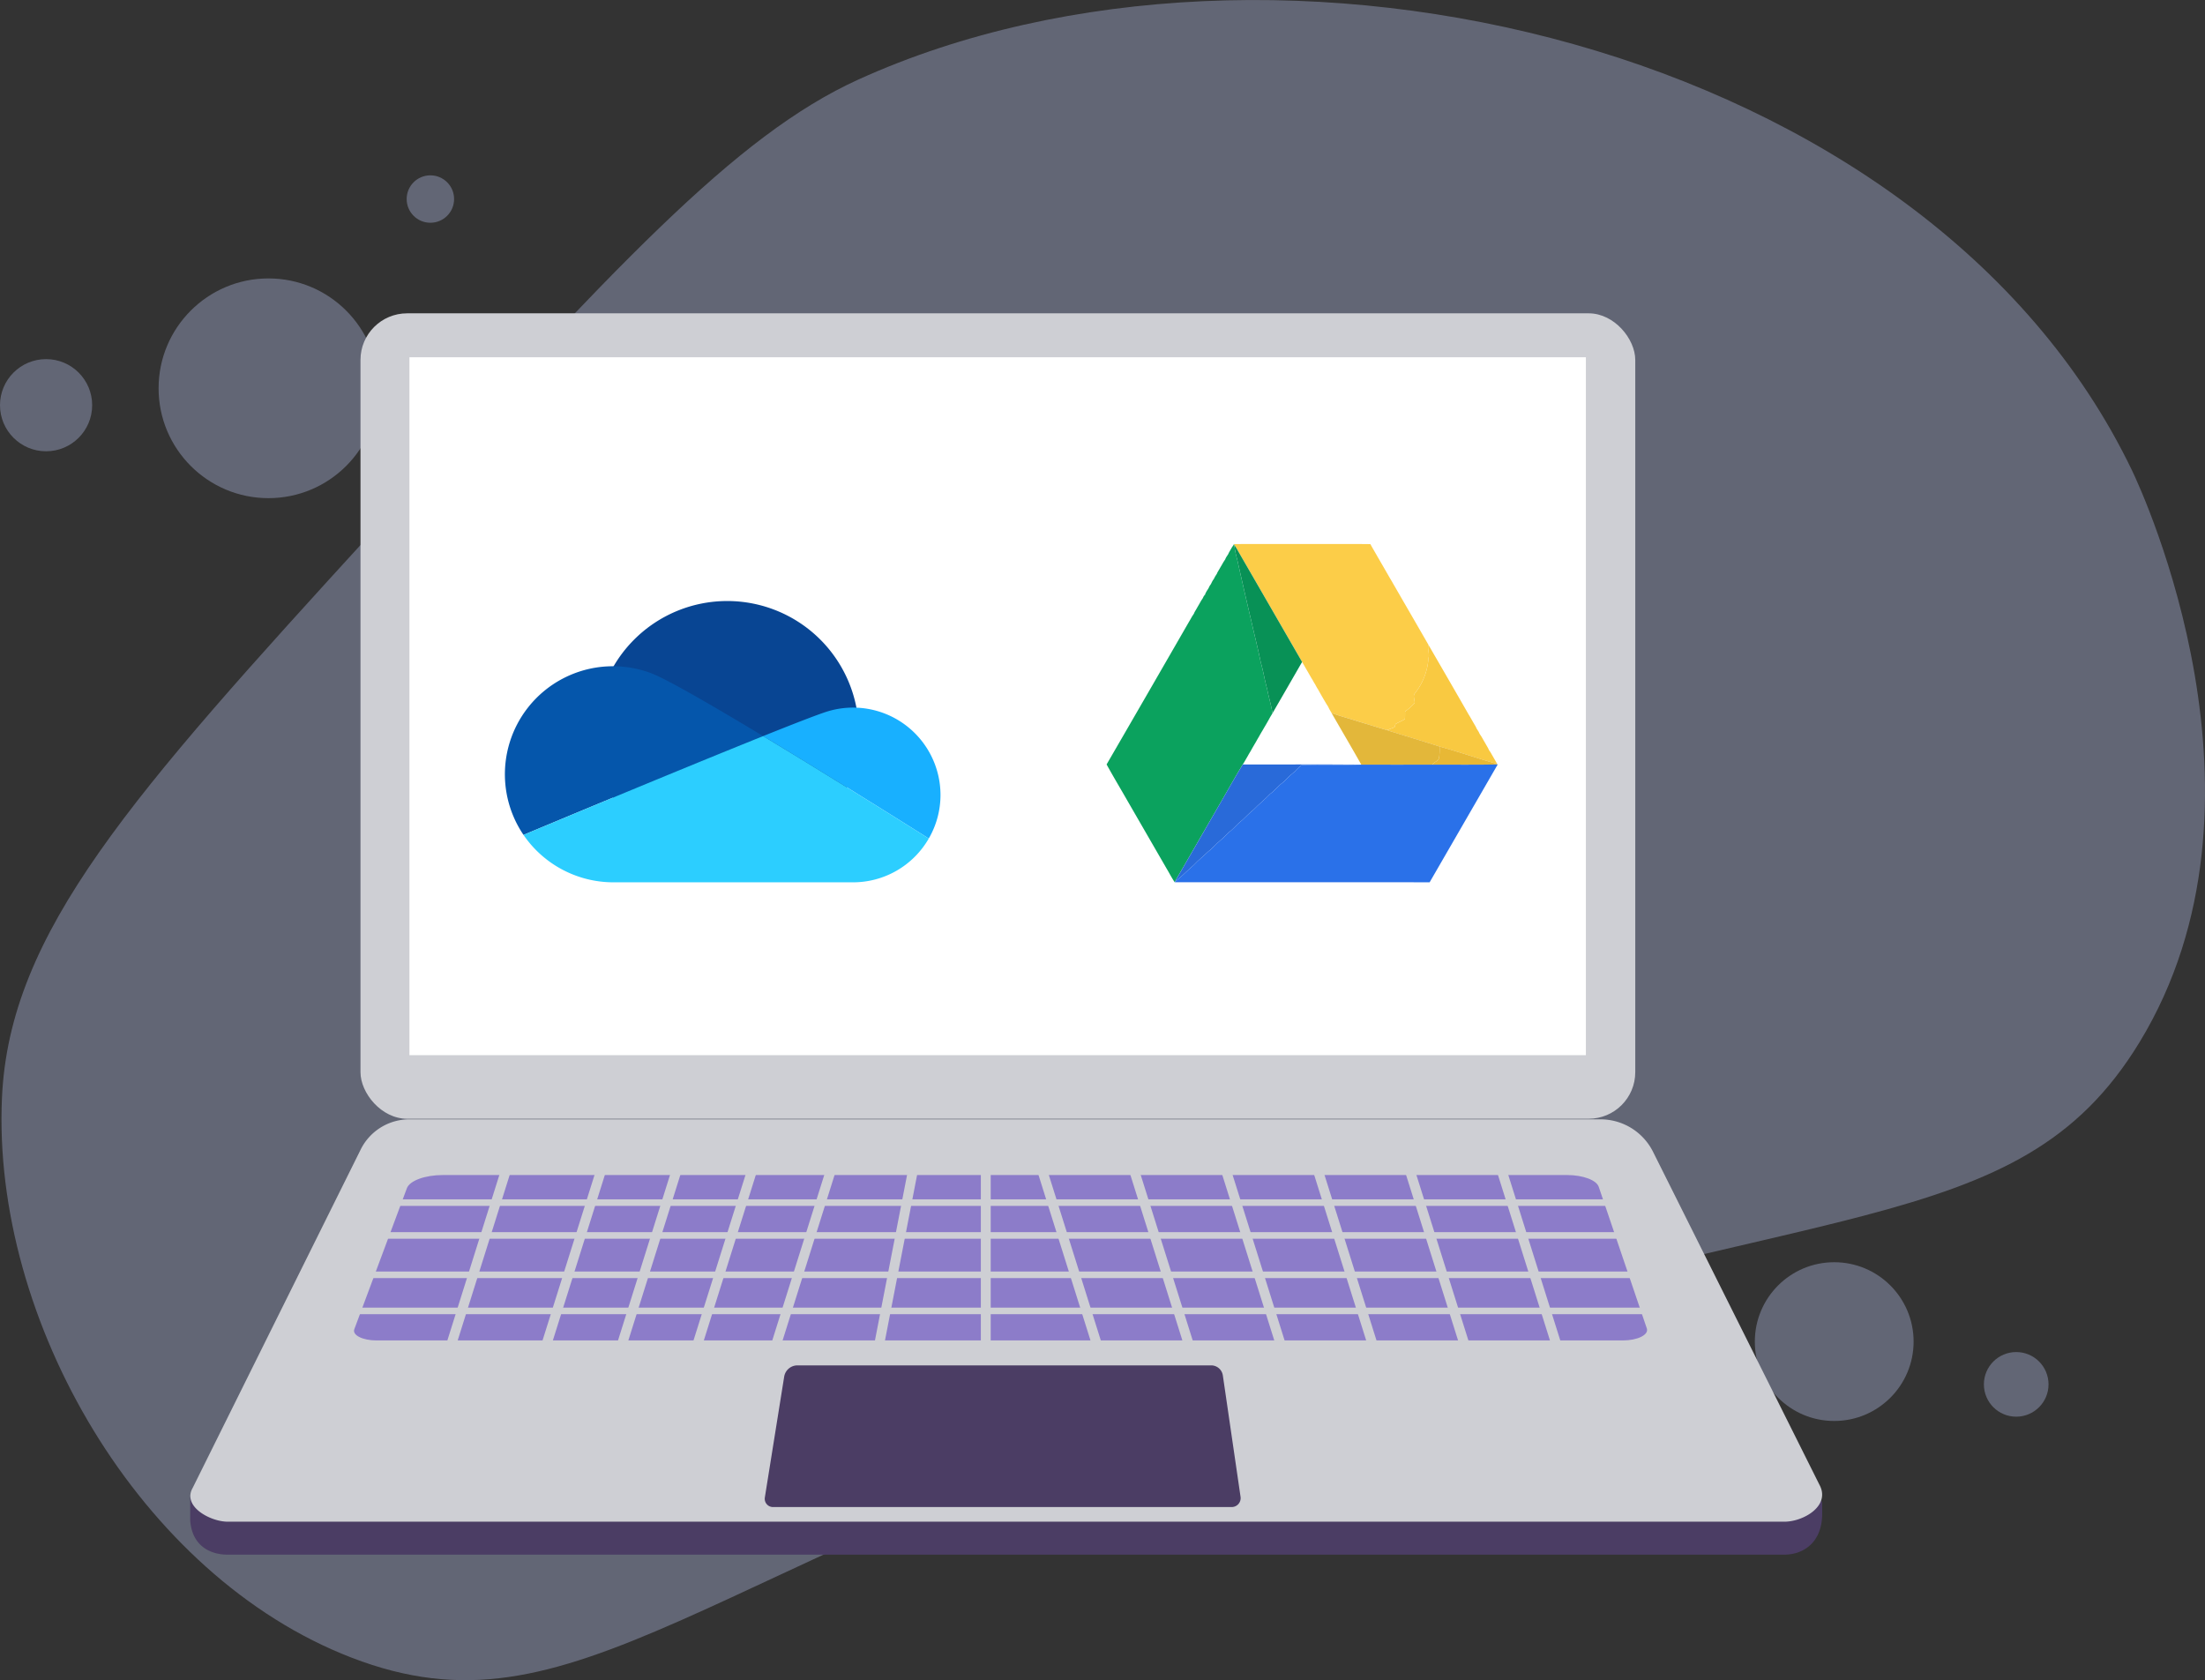 <svg xmlns="http://www.w3.org/2000/svg" width="448.765" height="341.987" viewBox="0 0 448.765 341.987"><rect x="0" y="0" width="448.765" height="341.987" fill="#333333" stroke="none"/><defs><style>.a{opacity:0.7;}.b{fill:#bec9f2;opacity:0.49;}.c{fill:#b35328;}.d{fill:#e9e9e9;}.e{fill:#8e94a0;}.f{fill:#4b3d64;}.g{fill:#cecfd4;}.h{fill:#fff;}.i{fill:#8c7cc9;}.j{fill:#0ba25e;}.k{fill:#fccd48;}.l{fill:#089156;}.m{fill:#10985b;}.n{fill:#f9c941;}.o{fill:#e3b73a;}.p{fill:#e8b835;}.q{fill:#296ad9;}.r{fill:#2a71e9;}.s{fill:#286ee6;}.t{fill:#084593;}.u{fill:#0556ab;}.v{fill:#18b0ff;}.w{fill:#2cceff;}</style></defs><g transform="translate(-795.876 -5143.099)"><g class="a"><path class="b" d="M871.655,5251.4c49.161-53.8,73.741-80.694,98.975-92.137,84.305-38.228,217.364-7.411,259.146,79.57,2.174,4.526,31.351,67.534,1.511,116.457-24.985,40.962-66.075,30.626-176.17,67.513-117.868,39.492-142.182,75.264-187.7,57.7-43.1-16.632-73.192-68.722-71.139-113.975C797.8,5332.865,822.439,5305.25,871.655,5251.4Z"/><circle class="b" cx="22.362" cy="22.362" r="22.362" transform="translate(828.154 5199.772)"/><circle class="b" cx="9.379" cy="9.379" r="9.379" transform="translate(795.876 5216.197)"/><circle class="b" cx="16.156" cy="16.156" r="16.156" transform="translate(1153.023 5400.021)"/><circle class="b" cx="6.577" cy="6.577" r="6.577" transform="translate(1199.641 5418.306)"/><circle class="b" cx="4.826" cy="4.826" r="4.826" transform="translate(878.642 5178.788)"/><circle class="b" cx="4.826" cy="4.826" r="4.826" transform="translate(1114.432 5431.86)"/></g><path class="c" d="M874.567,5311.8h0a.953.953,0,0,1-.564-1.221l.774-2.1,1.785.657-.774,2.1A.953.953,0,0,1,874.567,5311.8Z"/><path class="c" d="M884.515,5315.463h0a.954.954,0,0,1-.564-1.221l.774-2.1c.052-.141,1.778.677,1.778.677l-.767,2.083A.953.953,0,0,1,884.515,5315.463Z"/><path class="d" d="M874.375,5311.387h0a.954.954,0,0,1-.564-1.221l.847-2.3a.955.955,0,0,1,1.221-.564h0a.955.955,0,0,1,.564,1.222l-.847,2.3A.954.954,0,0,1,874.375,5311.387Z"/><path class="d" d="M884.3,5315.044h0a.956.956,0,0,1-.564-1.222l.848-2.3a.953.953,0,0,1,1.221-.564h0a.953.953,0,0,1,.564,1.221l-.848,2.3A.954.954,0,0,1,884.3,5315.044Z"/><rect class="e" width="6.237" height="4.044" transform="translate(871.98 5333.344) rotate(20.217)"/><rect class="e" width="6.237" height="4.044" transform="translate(874.647 5326.656) rotate(20.217)"/><path class="f" d="M1159.01,5459.544H842.2c-3.518,0-7.233-1.775-7.61-6.941v-4.748l34.678-64.079a11.038,11.038,0,0,1,9.887-6.129h242.441c4.524,0,14.5,8.91,16.523,12.957l28.609,58.322v2.094C1166.8,5457.094,1162.868,5459.544,1159.01,5459.544Z"/><path class="g" d="M1159.038,5452.835H842.225c-3.518,0-9.309-3.085-7.134-6.878l34.2-68.889a11.037,11.037,0,0,1,9.886-6.13h242.441a11.943,11.943,0,0,1,10.683,6.6l33.856,67.749C1168.533,5449.61,1162.9,5452.835,1159.038,5452.835Z"/><rect class="g" width="259.445" height="163.942" rx="9.485" transform="translate(869.243 5206.876)"/><rect class="h" width="239.431" height="142.057" transform="translate(879.204 5215.819)"/><path class="f" d="M1046.553,5449.855H953.2a1.683,1.683,0,0,1-1.662-1.95l3.936-24.588a2.735,2.735,0,0,1,2.7-2.3h84.2a2.4,2.4,0,0,1,2.378,2.056l3.608,24.728A1.823,1.823,0,0,1,1046.553,5449.855Z"/><path class="i" d="M1126.138,5415.942H872.5c-2.815,0-4.961-1.082-4.516-2.276l10.7-28.705c.577-1.548,3.686-2.687,7.336-2.687h228.773c3.242,0,5.992,1.022,6.46,2.4l9.8,28.867C1131.433,5414.814,1129.126,5415.942,1126.138,5415.942Z"/><rect class="g" width="264.504" height="1.336" transform="translate(867.255 5387.221)"/><rect class="g" width="264.504" height="1.336" transform="translate(867.255 5393.9)"/><rect class="g" width="264.504" height="1.336" transform="translate(867.255 5401.916)"/><rect class="g" width="264.504" height="1.336" transform="translate(867.255 5409.263)"/><rect class="g" width="2.004" height="44.084" transform="translate(899.289 5376.579) rotate(17.439)"/><rect class="g" width="2.004" height="44.084" transform="translate(918.659 5376.579) rotate(17.439)"/><rect class="g" width="2.004" height="44.084" transform="translate(934.022 5376.579) rotate(17.439)"/><rect class="g" width="2.004" height="44.084" transform="translate(949.384 5376.579) rotate(17.439)"/><rect class="g" width="2.004" height="44.084" transform="translate(965.415 5376.579) rotate(17.439)"/><rect class="g" width="2.004" height="44.084" transform="translate(981.681 5376.078) rotate(10.978)"/><rect class="g" width="2.004" height="44.084" transform="translate(995.5 5375.866)"/><rect class="g" width="2.004" height="44.084" transform="translate(1099.15 5377.179) rotate(-17.439)"/><rect class="g" width="2.004" height="44.084" transform="translate(1080.448 5377.179) rotate(-17.439)"/><rect class="g" width="2.004" height="44.084" transform="translate(1061.746 5377.179) rotate(-17.439)"/><rect class="g" width="2.004" height="44.084" transform="translate(1043.043 5377.179) rotate(-17.439)"/><rect class="g" width="2.004" height="44.084" transform="translate(1024.341 5377.179) rotate(-17.439)"/><rect class="g" width="2.004" height="44.084" transform="translate(1005.638 5377.179) rotate(-17.439)"/><path class="j" d="M1046.98,5253.843h.069l.006.076-.087,0Z"/><path class="j" d="M1046.714,5254.354c.061-.087.179-.262.24-.349l.109-.017a20.93,20.93,0,0,0,.588,2.9c.938,4.175,1.884,8.346,2.87,12.508.646,2.854,1.367,5.694,1.959,8.559.514,1.774.789,3.6,1.286,5.38.321,1.656.824,3.273,1.093,4.939-.109.182-.218.366-.329.548-.026.042-.082.129-.108.173l-.041.07c-.006.012-.02.039-.028.051-.061.112-.182.335-.243.445-.011.021-.034.061-.047.081l-.11.2c-.014.024-.041.069-.053.092l-.129.226-.028.05-.161.28-.056.1c-.015.027-.047.078-.062.1l-.157.271c-.013.02-.038.063-.05.084l-.1.163c-.015.028-.05.086-.065.114l-.248.431-.045.078-.1.163c-.015.03-.05.086-.067.116-.057.1-.176.3-.233.4-.014.023-.041.072-.055.095l-.117.21-.043.076-.12.211-.05.087c-.062.1-.184.31-.244.414-.014.023-.043.072-.057.1l-.11.2c-.011.019-.031.054-.041.073l-.127.221-.045.078c-.066.112-.2.335-.26.447-.011.02-.036.061-.049.081l-.093.154c-.016.028-.048.082-.064.111l-.235.409c-.009.017-.031.055-.041.072l-.127.227-.038.067-.13.229-.044.071c-.061.1-.184.306-.244.408-.018.027-.049.083-.066.111l-.092.171c-.012.022-.036.066-.046.086l-.161.277c-.012.023-.04.07-.053.093s-.039.067-.051.089c-.263.444-.5.9-.793,1.328-1.658,2.705-3.184,5.494-4.789,8.231q-3.911,6.766-7.817,13.532c-.39.7-.836,1.375-1.172,2.108l-.068.1c-.625-.9-1.108-1.893-1.679-2.828q-3.909-6.77-7.819-13.541c-1.449-2.54-2.957-5.048-4.366-7.611q8.37-14.445,16.7-28.914c.005-.01.016-.027.02-.036l.153-.262.026-.043.155-.264c.014-.023.042-.073.057-.1s.047-.083.062-.111l.155-.274.043-.074.115-.184c.021-.03.061-.09.081-.122.056-.084.17-.253.228-.337.006-.028.017-.083.023-.109l.136-.26.024-.044.156-.262c.016-.025.047-.077.062-.1s.052-.09.071-.121l.13-.229.056-.1.109-.191c.013-.021.038-.064.05-.086.061-.1.182-.313.245-.417l.049-.087.114-.208c.009-.015.028-.049.038-.065l.149-.262c.019-.031.058-.1.078-.126l.1-.152c.022-.031.064-.092.086-.122s.057-.093.078-.124l.084-.162.113-.243.086-.12.061-.086.232-.2-.011-.183c.009-.021.031-.065.042-.087l.132-.263.044-.076.117-.19c.021-.031.063-.094.085-.125.053-.087.161-.258.213-.344.016-.031.044-.092.06-.123l.082-.179c.025-.047.078-.142.1-.19l.1-.146.087-.119.077-.124.076-.16c.017-.036.053-.109.07-.145l.134-.259c.02-.031.059-.1.078-.129l.1-.153c.021-.031.065-.09.087-.121s.059-.095.078-.126l.079-.162c.023-.045.069-.134.09-.179l.106-.175c.019-.029.056-.088.077-.118.056-.087.169-.261.227-.347.006-.027.02-.079.026-.106l.136-.258a.317.317,0,0,1,.023-.042l.156-.267.061-.1.06-.1.156-.272.025-.045.146-.254a.463.463,0,0,0,.028-.047l.158-.265c.014-.025.042-.071.056-.1l.062-.109.149-.263c.01-.017.028-.05.038-.066l.126-.2c.02-.029.061-.09.079-.12.058-.085.17-.257.228-.342,0-.027.017-.08.023-.106l.132-.254c.011-.019.035-.057.045-.078l.119-.185c.022-.03.062-.09.084-.121.054-.088.163-.26.218-.348.008-.025.022-.074.029-.1l.138-.257.024-.047.159-.268c.013-.023.041-.07.055-.093s.042-.076.056-.1l.155-.278a.476.476,0,0,0,.027-.045l.148-.25Z"/><path class="k" d="M1047.049,5253.842c5.057-.024,10.116,0,15.175-.011,4.185.015,8.374-.033,12.557.023.083.159.167.316.256.473l.048.086c.405.705.816,1.408,1.216,2.115.008.012.02.035.028.046q1.164,2,2.309,4c.006.011.02.033.027.046.138.238.282.476.423.716.013.02.036.062.049.084q.291.513.588,1.024a.5.5,0,0,1,.027.046c.2.339.392.682.588,1.024.013.02.036.061.048.081.2.333.39.67.58,1.006.012.02.035.062.048.083q2.789,4.815,5.566,9.638c-.211.932.3,1.86.016,2.8a12.846,12.846,0,0,1-2.734,7.066c-.519.562-.016,1.342-.072,2.008a12.865,12.865,0,0,1-1.957,1.73c0,.511,0,1.021-.02,1.534-.606.4-1.3.632-1.916,1.018-.065.207-.132.416-.2.626-.493.233-1.021.385-1.515.621-1.954-.56-3.888-1.185-5.837-1.762-1.814-.6-3.672-1.07-5.467-1.73l-.1-.184c-.009-.014-.025-.042-.032-.056l-.148-.251-.063-.106c-.014-.023-.038-.068-.052-.091q-.166-.3-.3-.6l-.009-.02-.011-.016c-.068-.109-.207-.328-.277-.437l-.031-.052-.045-.071c-.027-.046-.081-.134-.108-.179l-.269-.455c-.017-.028-.05-.086-.067-.114l-.095-.162-.05-.085-.151-.26c-.006-.011-.02-.033-.026-.046l-.159-.272c-.014-.025-.042-.075-.056-.1l-.064-.114-.129-.227c-.016-.027-.047-.083-.063-.109l-.1-.176-.055-.093c-.06-.113-.183-.335-.246-.447-.006-.013-.022-.039-.028-.052l-.042-.073c-.029-.044-.087-.131-.117-.174-.154-.259-.3-.523-.437-.79-.008-.012-.022-.039-.028-.051l-.041-.072c-.029-.042-.088-.126-.118-.166l-.274-.492c-.008-.013-.023-.039-.03-.053l-.042-.075c-.031-.051-.091-.153-.123-.2l-.134-.226c-.012-.022-.038-.065-.052-.089-.06-.1-.18-.309-.24-.412l-.055-.1c-.106-.176-.207-.353-.306-.531l-.033-.056-.148-.253c-.016-.025-.045-.075-.059-.1l-.055-.093-.157-.274c-.008-.013-.022-.039-.03-.052l-.127-.228-.042-.074c-.059-.1-.179-.311-.239-.415-.012-.022-.037-.064-.049-.084-.1-.161-.193-.323-.287-.483q-6.477-11.239-12.969-22.468a12.157,12.157,0,0,0-.848-1.383l-.008-.07Z"/><path class="l" d="M1046.968,5253.921l.087,0,.008.07-.109.017Z"/><path class="l" d="M1047.063,5253.988a12.157,12.157,0,0,1,.848,1.383q6.492,11.232,12.969,22.468-3,5.221-6.021,10.434c-.269-1.666-.772-3.283-1.093-4.939-.5-1.777-.772-3.606-1.286-5.38-.592-2.865-1.313-5.705-1.959-8.559-.986-4.162-1.932-8.333-2.87-12.508A20.93,20.93,0,0,1,1047.063,5253.988Z"/><path class="l" d="M1046.694,5254.387l.02-.033Z"/><path class="l" d="M1046.519,5254.682a.476.476,0,0,0,.027-.045A.476.476,0,0,1,1046.519,5254.682Z"/><path class="l" d="M1046.308,5255.061c.014-.027.042-.076.056-.1C1046.35,5254.985,1046.322,5255.034,1046.308,5255.061Z"/><path class="l" d="M1046.253,5255.154c.013-.023.041-.07.055-.093C1046.294,5255.084,1046.266,5255.131,1046.253,5255.154Z"/><path class="l" d="M1046.07,5255.469l.024-.047Z"/><path class="l" d="M1045.9,5255.825c.008-.025.022-.074.029-.1C1045.925,5255.751,1045.911,5255.8,1045.9,5255.825Z"/><path class="l" d="M1045.685,5256.173c.054-.088.163-.26.218-.348C1045.848,5255.913,1045.739,5256.085,1045.685,5256.173Z"/><path class="l" d="M1045.6,5256.294c.022-.03.062-.09.084-.121C1045.663,5256.2,1045.623,5256.264,1045.6,5256.294Z"/><path class="l" d="M1045.437,5256.557c.011-.019.035-.057.045-.078C1045.472,5256.5,1045.448,5256.538,1045.437,5256.557Z"/><path class="l" d="M1045.282,5256.917c0-.027.017-.08.023-.106C1045.3,5256.837,1045.286,5256.89,1045.282,5256.917Z"/><path class="l" d="M1045.054,5257.259c.058-.085.17-.257.228-.342C1045.224,5257,1045.112,5257.174,1045.054,5257.259Z"/><path class="l" d="M1044.975,5257.379c.02-.029.061-.09.079-.12C1045.036,5257.289,1044.995,5257.35,1044.975,5257.379Z"/><path class="l" d="M1044.811,5257.649c.01-.017.028-.05.038-.066C1044.839,5257.6,1044.821,5257.632,1044.811,5257.649Z"/><path class="l" d="M1044.6,5258.021l.062-.109Z"/><path class="l" d="M1044.544,5258.117c.014-.025.042-.071.056-.1C1044.586,5258.046,1044.558,5258.092,1044.544,5258.117Z"/><path class="l" d="M1044.358,5258.429a.463.463,0,0,0,.028-.047A.463.463,0,0,1,1044.358,5258.429Z"/><path class="l" d="M1044.187,5258.728l.025-.045Z"/><path class="l" d="M1043.971,5259.1l.06-.1Z"/><path class="l" d="M1043.91,5259.207l.061-.1Z"/><path class="l" d="M1043.731,5259.516a.317.317,0,0,1,.023-.042A.317.317,0,0,0,1043.731,5259.516Z"/><path class="l" d="M1043.569,5259.88c.006-.027.02-.079.026-.106C1043.589,5259.8,1043.575,5259.853,1043.569,5259.88Z"/><path class="l" d="M1043.342,5260.227c.056-.087.169-.261.227-.347C1043.511,5259.966,1043.4,5260.14,1043.342,5260.227Z"/><path class="l" d="M1043.265,5260.345c.019-.029.056-.088.077-.118C1043.321,5260.257,1043.284,5260.316,1043.265,5260.345Z"/><path class="l" d="M1043.069,5260.7c.023-.045.069-.134.09-.179C1043.138,5260.565,1043.092,5260.654,1043.069,5260.7Z"/><path class="l" d="M1042.912,5260.987c.02-.031.059-.095.078-.126C1042.971,5260.892,1042.932,5260.956,1042.912,5260.987Z"/><path class="l" d="M1042.825,5261.108c.021-.031.065-.09.087-.121C1042.89,5261.018,1042.846,5261.077,1042.825,5261.108Z"/><path class="l" d="M1042.644,5261.39c.02-.031.059-.1.078-.129C1042.7,5261.294,1042.664,5261.359,1042.644,5261.39Z"/><path class="l" d="M1042.44,5261.794c.017-.036.053-.109.07-.145C1042.493,5261.685,1042.457,5261.758,1042.44,5261.794Z"/><path class="l" d="M1042.287,5262.078l.077-.124Z"/><path class="l" d="M1042.2,5262.2l.087-.119Z"/><path class="l" d="M1041.993,5262.533c.025-.047.078-.142.1-.19C1042.071,5262.391,1042.018,5262.486,1041.993,5262.533Z"/><path class="l" d="M1041.851,5262.835c.016-.031.044-.092.06-.123C1041.9,5262.743,1041.867,5262.8,1041.851,5262.835Z"/><path class="l" d="M1041.638,5263.179c.053-.087.161-.258.213-.344C1041.8,5262.921,1041.691,5263.092,1041.638,5263.179Z"/><path class="l" d="M1041.553,5263.3c.021-.031.063-.094.085-.125C1041.616,5263.21,1041.574,5263.273,1041.553,5263.3Z"/><path class="l" d="M1041.392,5263.57l.044-.076Z"/><path class="l" d="M1041.218,5263.92c.009-.021.031-.065.042-.087C1041.249,5263.855,1041.227,5263.9,1041.218,5263.92Z"/><path class="l" d="M1041,5264.3c.054-.095.165-.285.221-.38l.011.183Z"/><path class="l" d="M1040.936,5264.386l.061-.086Z"/><path class="l" d="M1040.737,5264.749l.113-.243Z"/><path class="l" d="M1040.575,5265.035c.018-.031.057-.093.078-.124C1040.632,5264.942,1040.593,5265,1040.575,5265.035Z"/><path class="l" d="M1040.489,5265.157c.022-.031.064-.092.086-.122C1040.553,5265.065,1040.511,5265.126,1040.489,5265.157Z"/><path class="l" d="M1040.31,5265.435c.019-.031.058-.1.078-.126C1040.368,5265.34,1040.329,5265.4,1040.31,5265.435Z"/><path class="l" d="M1040.123,5265.762c.009-.015.028-.049.038-.065C1040.151,5265.713,1040.132,5265.747,1040.123,5265.762Z"/><path class="l" d="M1039.96,5266.057l.049-.087Z"/><path class="l" d="M1039.665,5266.56c.013-.021.038-.064.05-.086C1039.7,5266.5,1039.678,5266.539,1039.665,5266.56Z"/><path class="l" d="M1039.5,5266.848l.056-.1Z"/><path class="l" d="M1039.3,5267.2c.018-.03.052-.09.071-.121C1039.351,5267.108,1039.317,5267.168,1039.3,5267.2Z"/><path class="l" d="M1039.237,5267.3c.016-.025.047-.077.062-.1C1039.284,5267.225,1039.253,5267.277,1039.237,5267.3Z"/><path class="l" d="M1039.057,5267.608l.024-.044Z"/><path class="l" d="M1038.9,5267.977c.006-.028.017-.083.023-.109C1038.915,5267.894,1038.9,5267.949,1038.9,5267.977Z"/><path class="l" d="M1038.67,5268.314c.056-.084.17-.253.228-.337C1038.84,5268.061,1038.726,5268.23,1038.67,5268.314Z"/><path class="l" d="M1038.589,5268.436c.021-.03.061-.09.081-.122C1038.65,5268.346,1038.61,5268.406,1038.589,5268.436Z"/><path class="l" d="M1038.431,5268.694l.043-.074Z"/><path class="l" d="M1038.214,5269.079c.016-.028.047-.083.062-.111C1038.261,5269,1038.23,5269.051,1038.214,5269.079Z"/><path class="l" d="M1038.157,5269.175c.014-.023.042-.073.057-.1C1038.2,5269.1,1038.171,5269.152,1038.157,5269.175Z"/><path class="l" d="M1037.976,5269.482l.026-.043Z"/><path class="l" d="M1037.8,5269.78c.005-.01.016-.027.02-.036C1037.819,5269.753,1037.808,5269.77,1037.8,5269.78Z"/><path class="l" d="M1054.422,5288.994c.026-.044.082-.131.108-.173C1054.5,5288.863,1054.448,5288.95,1054.422,5288.994Z"/><path class="l" d="M1054.353,5289.115c.008-.012.022-.039.028-.051C1054.375,5289.076,1054.361,5289.1,1054.353,5289.115Z"/><path class="l" d="M1054.063,5289.641c.013-.02.036-.06.047-.081C1054.1,5289.581,1054.076,5289.621,1054.063,5289.641Z"/><path class="l" d="M1053.9,5289.929c.012-.023.039-.068.053-.092C1053.939,5289.861,1053.912,5289.906,1053.9,5289.929Z"/><path class="l" d="M1053.743,5290.205l.028-.05Z"/><path class="l" d="M1053.526,5290.583l.056-.1Z"/><path class="l" d="M1053.464,5290.688c.015-.027.047-.078.062-.1C1053.511,5290.61,1053.479,5290.661,1053.464,5290.688Z"/><path class="l" d="M1053.257,5291.043c.012-.021.037-.064.05-.084C1053.294,5290.979,1053.269,5291.022,1053.257,5291.043Z"/><path class="l" d="M1053.095,5291.32c.015-.028.05-.086.065-.114C1053.145,5291.234,1053.11,5291.292,1053.095,5291.32Z"/><path class="l" d="M1052.8,5291.829l.045-.078Z"/><path class="l" d="M1052.637,5292.108c.017-.03.052-.086.067-.116C1052.689,5292.022,1052.654,5292.078,1052.637,5292.108Z"/><path class="l" d="M1052.349,5292.606c.014-.023.041-.072.055-.095C1052.39,5292.534,1052.363,5292.583,1052.349,5292.606Z"/><path class="l" d="M1052.189,5292.892l.043-.076Z"/><path class="l" d="M1052.019,5293.19l.05-.087Z"/><path class="l" d="M1051.718,5293.7c.014-.025.043-.074.057-.1C1051.761,5293.627,1051.732,5293.676,1051.718,5293.7Z"/><path class="l" d="M1051.567,5293.973c.01-.019.03-.054.041-.073C1051.6,5293.919,1051.577,5293.954,1051.567,5293.973Z"/><path class="l" d="M1051.4,5294.272l.045-.078Z"/><path class="l" d="M1051.086,5294.8c.013-.02.038-.061.049-.081C1051.124,5294.739,1051.1,5294.78,1051.086,5294.8Z"/><path class="l" d="M1050.929,5295.065c.016-.029.048-.083.064-.111C1050.977,5294.982,1050.945,5295.036,1050.929,5295.065Z"/><path class="l" d="M1050.653,5295.546c.01-.017.032-.055.041-.072C1050.685,5295.491,1050.663,5295.529,1050.653,5295.546Z"/><path class="l" d="M1050.488,5295.84l.038-.067Z"/><path class="l" d="M1050.314,5296.14l.044-.071Z"/><path class="l" d="M1050,5296.659c.017-.028.048-.084.066-.111C1050.052,5296.575,1050.021,5296.631,1050,5296.659Z"/><path class="l" d="M1049.866,5296.916c.01-.02.034-.064.046-.086C1049.9,5296.852,1049.876,5296.9,1049.866,5296.916Z"/><path class="l" d="M1049.652,5297.286c.013-.023.041-.07.053-.093C1049.693,5297.216,1049.665,5297.263,1049.652,5297.286Z"/><path class="l" d="M1049.6,5297.375c.012-.022.037-.067.051-.089C1049.638,5297.308,1049.613,5297.353,1049.6,5297.375Z"/><path class="m" d="M1075.037,5254.327l.048.086Z"/><path class="m" d="M1076.3,5256.528c.008.012.02.035.028.046C1076.321,5256.563,1076.309,5256.54,1076.3,5256.528Z"/><path class="m" d="M1078.638,5260.577c.006.011.02.033.027.046C1078.658,5260.61,1078.644,5260.588,1078.638,5260.577Z"/><path class="m" d="M1079.088,5261.339c.013.02.036.062.049.084C1079.124,5261.4,1079.1,5261.359,1079.088,5261.339Z"/><path class="m" d="M1079.725,5262.447a.5.5,0,0,1,.027.046A.5.5,0,0,0,1079.725,5262.447Z"/><path class="m" d="M1080.34,5263.517c.013.02.036.061.048.081C1080.376,5263.578,1080.353,5263.537,1080.34,5263.517Z"/><path class="m" d="M1080.968,5264.6c.012.02.035.062.048.083C1081,5264.666,1080.98,5264.624,1080.968,5264.6Z"/><path class="n" d="M1086.582,5274.325c2.708,4.691,5.433,9.375,8.119,14.08.012.02.037.064.05.084l.247.408.05.083.125.213c.007.014.023.043.032.057l.156.271c.016.027.045.081.061.108s.042.071.056.1l.152.265.025.044.153.261.025.042.152.265.061.1c.014.027.044.078.058.1l.157.277c.022.055.065.161.087.214l.044.085.02.045.034.046.092.138c.033.051.1.154.129.206l.078.124.1.164.124.281.047.085.017.032.014.021c.069.1.2.305.273.406.017.028.051.084.07.112l.093.156c.014.025.042.073.056.1l.158.276.056.1.056.1.155.266.028.047.142.249.038.064.143.25c.017.028.05.086.067.114l.057.1q.174.286.329.585c.015.033.047.1.061.131l.071.162c.019.031.056.1.073.126l.092.12.108.152c.018.03.056.089.076.12l.157.273.056.1c.014.025.042.074.058.1l.156.268c.006.013.018.034.025.045l.147.259.025.042.151.263.063.107c.015.027.046.08.06.106l.156.268.023.044.166.308,0,.14c-3.9-1.119-7.729-2.447-11.636-3.527-3.545-1.144-7.123-2.186-10.669-3.324.494-.236,1.022-.388,1.515-.621.064-.21.131-.419.2-.626.615-.386,1.31-.618,1.916-1.018.023-.513.021-1.023.02-1.534a12.865,12.865,0,0,0,1.957-1.73c.056-.666-.447-1.446.072-2.008a12.846,12.846,0,0,0,2.734-7.066C1086.883,5276.185,1086.371,5275.257,1086.582,5274.325Z"/><path class="n" d="M1100.493,5298.577l.081,0,.045.119-.092.006Z"/><path class="o" d="M1061.167,5278.322c.012.02.037.062.049.084C1061.2,5278.384,1061.179,5278.342,1061.167,5278.322Z"/><path class="o" d="M1061.455,5278.821l.042.074Z"/><path class="o" d="M1061.624,5279.123c.008.013.022.039.03.052C1061.646,5279.162,1061.632,5279.136,1061.624,5279.123Z"/><path class="o" d="M1061.811,5279.449l.055.093Z"/><path class="o" d="M1061.866,5279.542c.014.027.043.077.059.1C1061.909,5279.619,1061.88,5279.569,1061.866,5279.542Z"/><path class="o" d="M1062.073,5279.9l.033.056Z"/><path class="o" d="M1062.412,5280.484l.055.1Z"/><path class="o" d="M1062.707,5280.993c.014.024.04.067.052.089C1062.747,5281.06,1062.721,5281.017,1062.707,5280.993Z"/><path class="o" d="M1062.893,5281.308c.032.051.092.153.123.2C1062.985,5281.461,1062.925,5281.359,1062.893,5281.308Z"/><path class="o" d="M1063.058,5281.587c.007.014.022.04.03.053C1063.08,5281.627,1063.065,5281.6,1063.058,5281.587Z"/><path class="o" d="M1063.362,5282.132c.03.04.089.124.118.166C1063.451,5282.256,1063.392,5282.172,1063.362,5282.132Z"/><path class="o" d="M1063.521,5282.37c.006.012.02.039.028.051C1063.541,5282.409,1063.527,5282.382,1063.521,5282.37Z"/><path class="o" d="M1063.986,5283.211c.03.043.088.13.117.174C1064.074,5283.341,1064.016,5283.254,1063.986,5283.211Z"/><path class="o" d="M1064.145,5283.458c.006.013.022.039.028.052C1064.167,5283.5,1064.151,5283.471,1064.145,5283.458Z"/><path class="o" d="M1064.419,5283.957l.055.093Z"/><path class="o" d="M1064.573,5284.226c.016.026.047.082.063.109C1064.62,5284.308,1064.589,5284.252,1064.573,5284.226Z"/><path class="o" d="M1064.765,5284.562l.064.114Z"/><path class="o" d="M1064.829,5284.676c.014.023.042.073.056.1C1064.871,5284.749,1064.843,5284.7,1064.829,5284.676Z"/><path class="o" d="M1065.044,5285.046c.006.013.02.035.026.046C1065.064,5285.081,1065.05,5285.059,1065.044,5285.046Z"/><path class="o" d="M1065.221,5285.352l.05.085Z"/><path class="o" d="M1065.366,5285.6c.017.028.05.086.067.114C1065.416,5285.685,1065.383,5285.627,1065.366,5285.6Z"/><path class="o" d="M1065.7,5286.168c.027.045.081.133.108.179C1065.783,5286.3,1065.729,5286.213,1065.7,5286.168Z"/><path class="o" d="M1065.855,5286.418l.031.052Z"/><path class="o" d="M1066.163,5286.907l.011.016.009.02C1066.179,5286.934,1066.168,5286.916,1066.163,5286.907Z"/><path class="o" d="M1066.486,5287.546c.014.023.038.068.052.091C1066.524,5287.614,1066.5,5287.569,1066.486,5287.546Z"/><path class="o" d="M1066.538,5287.637l.063.106Z"/><path class="o" d="M1066.749,5287.994c.007.014.023.042.032.056C1066.772,5288.036,1066.756,5288.008,1066.749,5287.994Z"/><path class="o" d="M1066.884,5288.234c1.795.66,3.653,1.13,5.467,1.73,1.949.577,3.883,1.2,5.837,1.762,3.546,1.138,7.124,2.18,10.669,3.324a12.756,12.756,0,0,1-.092,2.28c-.145.724-1.01.838-1.367,1.415-4.791,0-9.58.016-14.37,0l-.1-.008C1070.946,5295.214,1068.888,5291.739,1066.884,5288.234Z"/><path class="p" d="M1094.7,5288.4c.012.02.037.064.05.084C1094.738,5288.469,1094.713,5288.425,1094.7,5288.4Z"/><path class="p" d="M1095,5288.9l.05.083Z"/><path class="p" d="M1095.173,5289.193c.007.014.023.043.032.057C1095.2,5289.236,1095.18,5289.207,1095.173,5289.193Z"/><path class="p" d="M1095.361,5289.521c.016.027.045.081.061.108C1095.406,5289.6,1095.377,5289.548,1095.361,5289.521Z"/><path class="p" d="M1095.422,5289.629c.014.023.042.071.056.1C1095.464,5289.7,1095.436,5289.652,1095.422,5289.629Z"/><path class="p" d="M1095.63,5289.99l.025.044Z"/><path class="p" d="M1095.808,5290.295l.025.042Z"/><path class="p" d="M1095.985,5290.6l.061.1Z"/><path class="p" d="M1096.046,5290.706c.014.027.044.078.058.1C1096.09,5290.784,1096.06,5290.733,1096.046,5290.706Z"/><path class="p" d="M1096.261,5291.086c.022.055.065.161.087.214C1096.326,5291.247,1096.283,5291.141,1096.261,5291.086Z"/><path class="p" d="M1096.392,5291.385c.014.024.04.069.054.091l-.034-.046Z"/><path class="p" d="M1096.538,5291.614c.033.051.1.154.129.206C1096.635,5291.768,1096.571,5291.665,1096.538,5291.614Z"/><path class="p" d="M1096.667,5291.82l.078.124Z"/><path class="p" d="M1096.848,5292.108l.124.281Z"/><path class="p" d="M1097.019,5292.474l.031.053-.014-.021Z"/><path class="p" d="M1097.323,5292.933c.017.028.051.084.07.112C1097.374,5293.017,1097.34,5292.961,1097.323,5292.933Z"/><path class="p" d="M1097.486,5293.2c.014.025.042.073.056.1C1097.528,5293.274,1097.5,5293.226,1097.486,5293.2Z"/><path class="p" d="M1097.7,5293.573l.056.1Z"/><path class="p" d="M1097.756,5293.673l.056.1Z"/><path class="p" d="M1097.967,5294.037l.028.047Z"/><path class="p" d="M1098.137,5294.333l.038.064Z"/><path class="p" d="M1098.318,5294.647c.017.028.05.086.067.114C1098.368,5294.733,1098.335,5294.675,1098.318,5294.647Z"/><path class="p" d="M1098.385,5294.761l.057.1Z"/><path class="p" d="M1088.857,5295.05c3.907,1.08,7.74,2.408,11.636,3.527l.034.128c-4.374.1-8.753.017-13.129.04.357-.577,1.222-.691,1.367-1.415A12.756,12.756,0,0,0,1088.857,5295.05Z"/><path class="p" d="M1098.771,5295.446c.015.033.047.1.061.131C1098.818,5295.544,1098.786,5295.479,1098.771,5295.446Z"/><path class="p" d="M1098.9,5295.739c.019.031.056.1.073.126C1098.959,5295.834,1098.922,5295.77,1098.9,5295.739Z"/><path class="p" d="M1098.976,5295.865l.092.12Z"/><path class="p" d="M1099.176,5296.137c.018.03.056.089.076.12C1099.232,5296.226,1099.194,5296.167,1099.176,5296.137Z"/><path class="p" d="M1099.409,5296.53l.056.1Z"/><path class="p" d="M1099.465,5296.629c.014.025.042.074.058.1C1099.507,5296.7,1099.479,5296.654,1099.465,5296.629Z"/><path class="p" d="M1099.679,5297c.006.013.018.034.025.045C1099.7,5297.029,1099.685,5297.008,1099.679,5297Z"/><path class="p" d="M1099.851,5297.3l.025.042Z"/><path class="p" d="M1100.027,5297.6l.063.107Z"/><path class="p" d="M1100.09,5297.711c.015.027.046.08.06.106C1100.136,5297.791,1100.1,5297.738,1100.09,5297.711Z"/><path class="p" d="M1100.306,5298.085l.023.044Z"/><path class="p" d="M1100.495,5298.437c.02.036.059.108.079.143l-.081,0Z"/><path class="q" d="M1044.019,5306.934c1.6-2.737,3.131-5.526,4.789-8.231,8.039.03,16.08-.045,24.117.03l.1.008c-4.065.13-8.142-.035-12.207.068-.775.5-1.292,1.31-2.035,1.855-.69.5-1.2,1.2-1.856,1.74-.923.681-1.61,1.624-2.547,2.291-1.084,1.147-2.334,2.114-3.427,3.256-.819.629-1.505,1.406-2.268,2.1-.839.608-1.482,1.434-2.267,2.106l-.079.07-.167.134-.077.066c-.619.478-1.092,1.108-1.7,1.6l-.078.065c-.02.017-.059.05-.079.065-.886.728-1.6,1.648-2.526,2.325-.936.928-1.991,1.725-2.881,2.7-1.314,1.081-2.45,2.356-3.8,3.391.336-.733.782-1.406,1.172-2.108Q1040.112,5313.7,1044.019,5306.934Z"/><path class="q" d="M1034.962,5322.674l.068-.1-.005.1Z"/><path class="r" d="M1073.028,5298.741c4.79.02,9.579.006,14.37,0,4.376-.023,8.755.06,13.129-.04l.092-.006.062.017v.012q-6.927,11.974-13.84,23.96-25.909-.007-51.816-.012l.005-.1c1.355-1.035,2.491-2.31,3.8-3.391.89-.978,1.945-1.775,2.881-2.7.93-.677,1.64-1.6,2.526-2.325.02-.015.059-.048.079-.065l.078-.065c.607-.491,1.08-1.121,1.7-1.6l.077-.066.167-.134.079-.07c.785-.672,1.428-1.5,2.267-2.106.763-.693,1.449-1.47,2.268-2.1,1.093-1.142,2.343-2.109,3.427-3.256.937-.667,1.624-1.61,2.547-2.291.659-.537,1.166-1.237,1.856-1.74.743-.545,1.26-1.355,2.035-1.855C1064.886,5298.706,1068.963,5298.871,1073.028,5298.741Z"/><path class="s" d="M1046.342,5312.226l.079-.07Z"/><path class="s" d="M1046.175,5312.36l.167-.134Z"/><path class="s" d="M1046.1,5312.426l.077-.066Z"/><path class="s" d="M1044.321,5314.09l.078-.065Z"/><path class="s" d="M1044.242,5314.155c.02-.015.059-.048.079-.065C1044.3,5314.107,1044.262,5314.14,1044.242,5314.155Z"/><path class="t" d="M943.884,5265.435a26.781,26.781,0,1,0,26.781,26.781,26.781,26.781,0,0,0-26.781-26.781Z"/><path class="u" d="M928.471,5280.159a21.991,21.991,0,0,0-26.051,32.88c.113-.048,30.373-12.724,48.77-20.11C941.025,5286.8,931.7,5281.4,928.471,5280.159Z"/><path class="v" d="M987.287,5304.91a17.795,17.795,0,0,0-23.068-16.981c-1.84.573-6.745,2.479-13.029,5,15.472,9.327,32.858,20.309,33.711,20.848A17.675,17.675,0,0,0,987.287,5304.91Z"/><path class="w" d="M984.9,5313.779c-.855-.539-18.239-11.521-33.711-20.848-18.4,7.384-48.659,20.06-48.772,20.108a22.177,22.177,0,0,0,18.2,9.652h48.674A17.779,17.779,0,0,0,984.9,5313.779Z"/></g></svg>